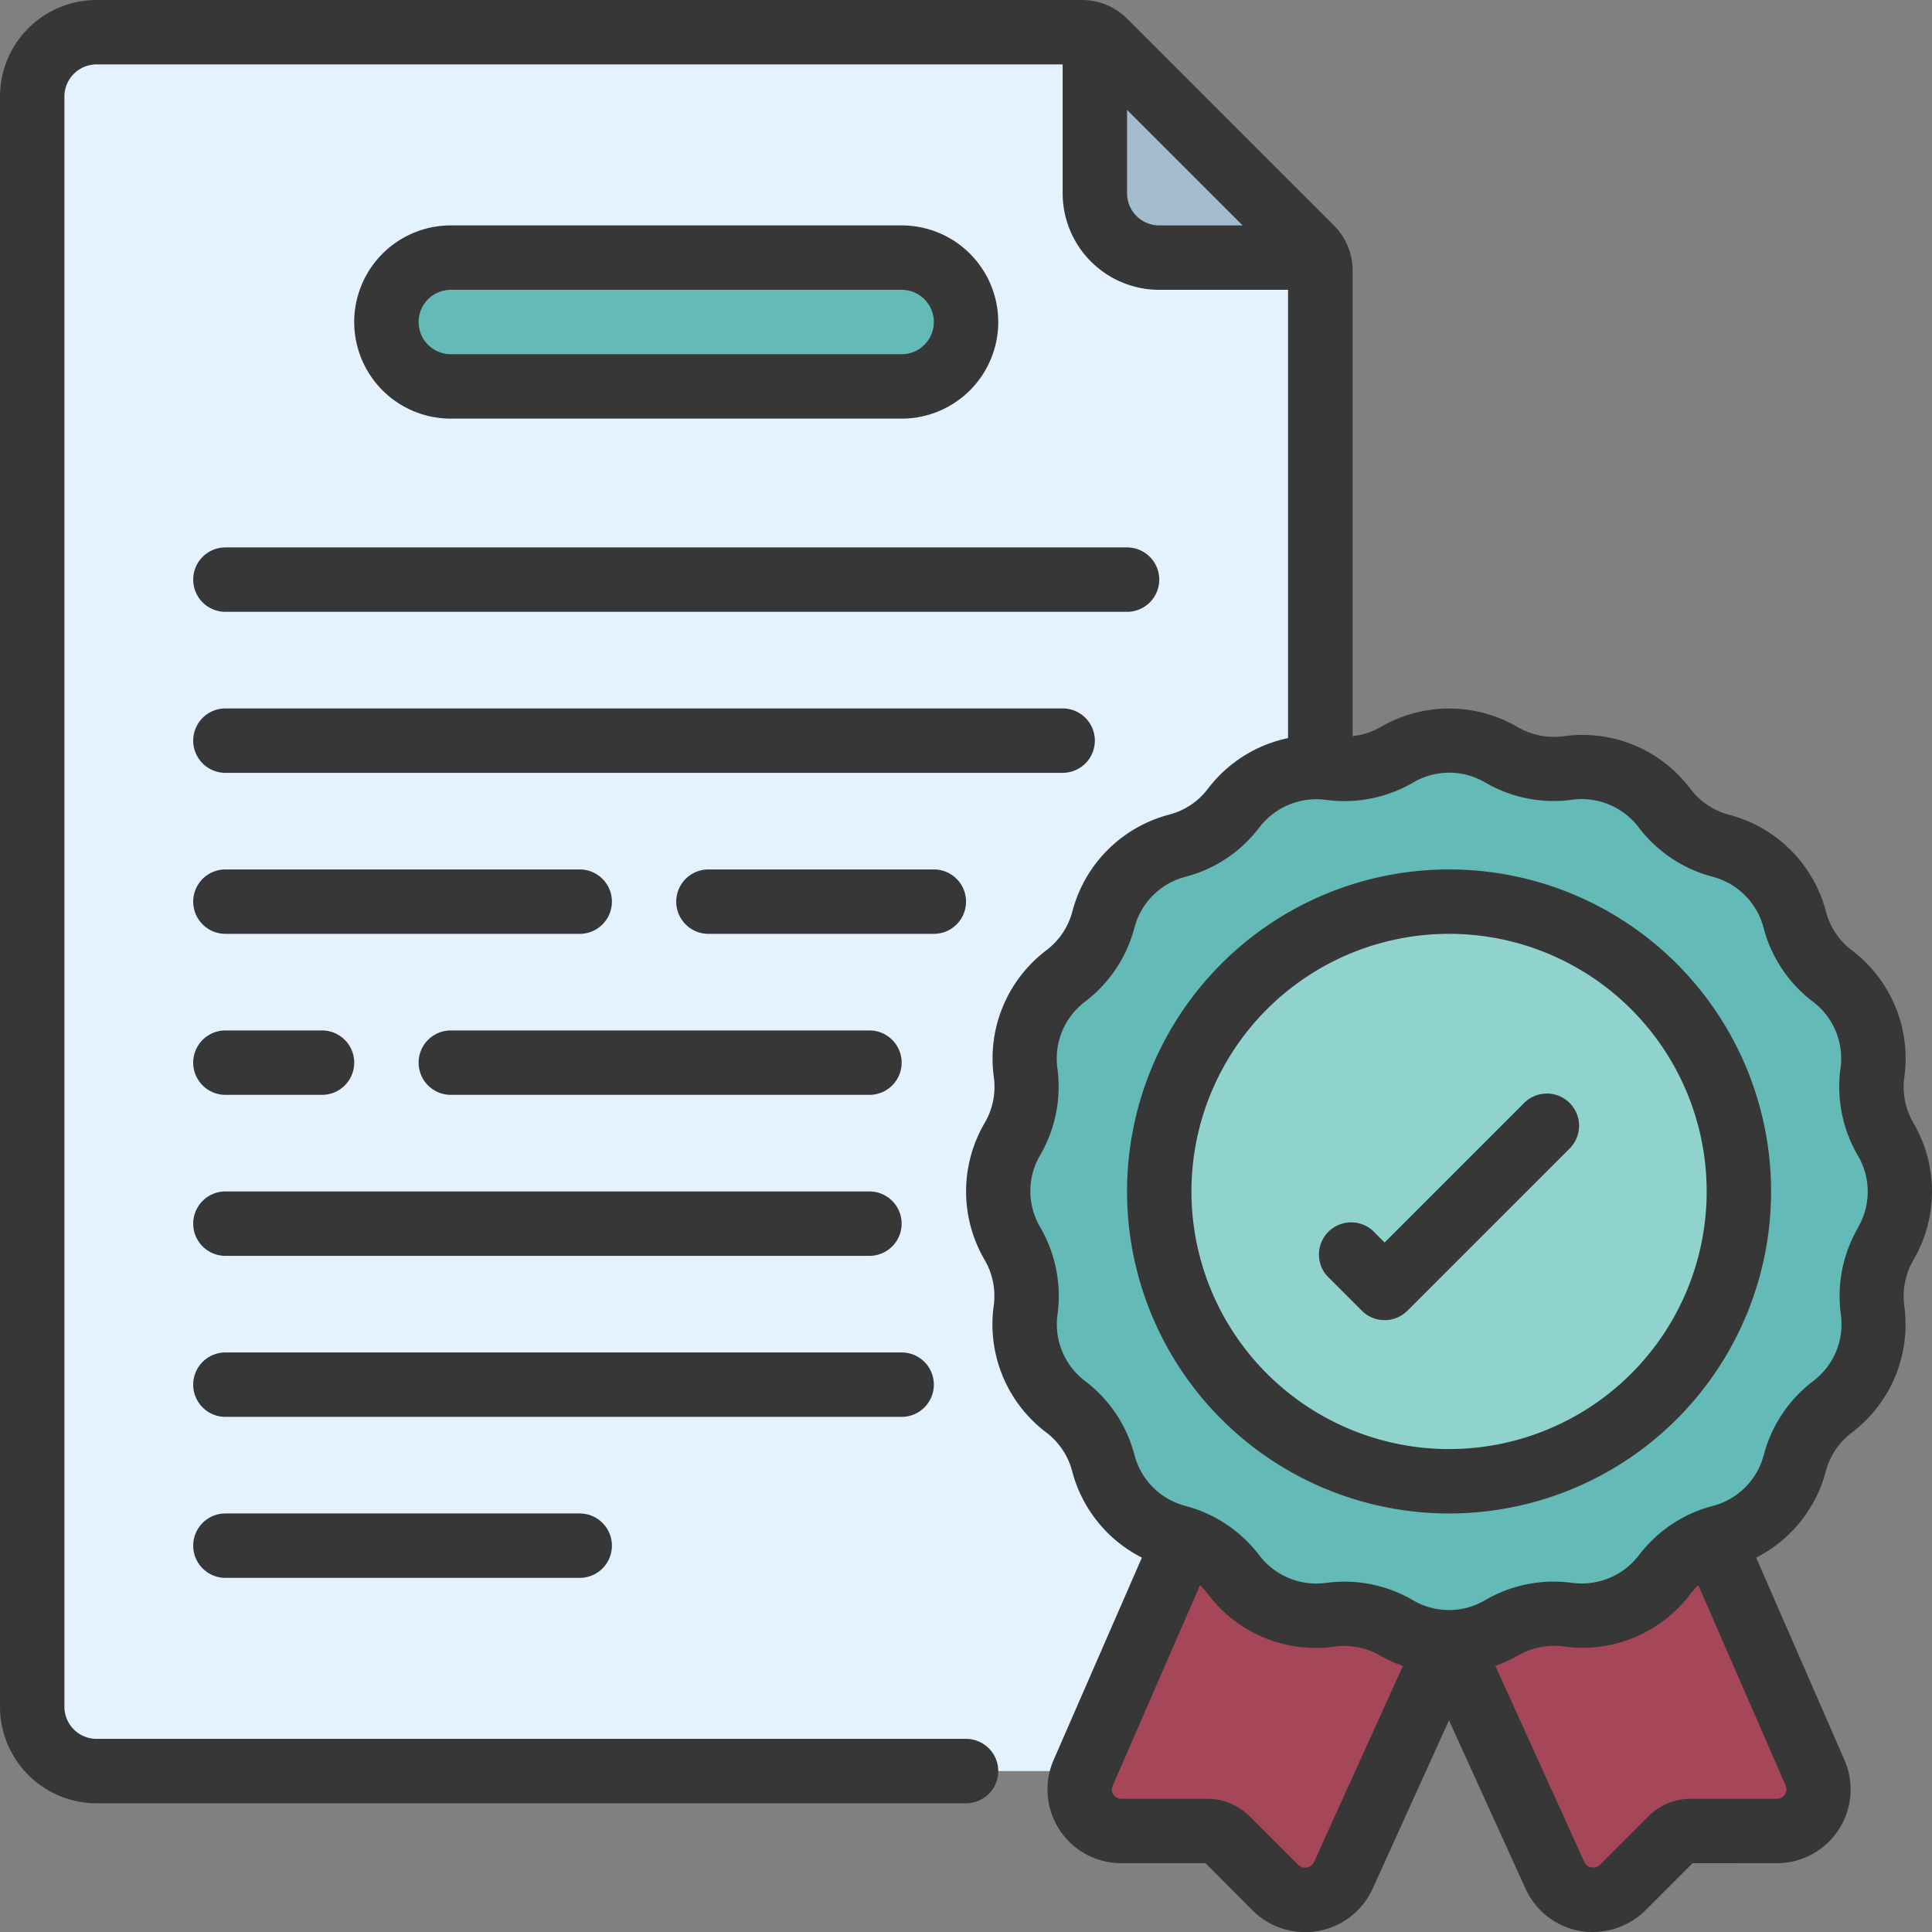 <svg id="buena-calidad" xmlns="http://www.w3.org/2000/svg" width="93.476" height="93.48" viewBox="0 0 93.476 93.48">
  <rect x="0" y="0" width="93.476" height="93.48" fill="#808080" stroke="none"/>
  <path id="Trazado_132904" data-name="Trazado 132904" d="M63.32,85.132H4.116A3.125,3.125,0,0,1,1,82.016V4.116A3.125,3.125,0,0,1,4.116,1H51.775a1.533,1.533,0,0,1,1.091.452l10,10a1.533,1.533,0,0,1,.452,1.091Z" transform="translate(0.558 0.558)" fill="#e4f1ff"/>
  <rect id="Rectángulo_26228" data-name="Rectángulo 26228" width="28" height="6" rx="2" transform="translate(19.096 13.096)" fill="#64bab7"/>
  <path id="Trazado_132905" data-name="Trazado 132905" d="M38.625,47.8,33.686,59.128a2.01,2.01,0,0,0,1.854,2.789H39.7a1.343,1.343,0,0,1,.95.389L43,64.661a2.035,2.035,0,0,0,3.287-.608L51.4,52.786l5.11,11.266a2.035,2.035,0,0,0,3.287.608L62.151,62.3a1.343,1.343,0,0,1,.95-.39h4.16a2.01,2.01,0,0,0,1.854-2.789L64.176,47.816Z" transform="translate(18.709 26.672)" fill="#a54759"/>
  <path id="Trazado_132906" data-name="Trazado 132906" d="M73.927,47.33v.011a4.986,4.986,0,0,0-.637,3.209,4.993,4.993,0,0,1-1.937,4.674,4.986,4.986,0,0,0-1.823,2.725,4.993,4.993,0,0,1-3.572,3.571,4.986,4.986,0,0,0-2.723,1.823,4.986,4.986,0,0,1-4.674,1.937,5,5,0,0,0-3.211.637h-.009a5,5,0,0,1-5.048,0h-.011a4.986,4.986,0,0,0-3.209-.637A4.993,4.993,0,0,1,42.4,63.343a4.986,4.986,0,0,0-2.725-1.823A4.993,4.993,0,0,1,36.1,57.947a4.986,4.986,0,0,0-1.823-2.723,4.986,4.986,0,0,1-1.937-4.674,5,5,0,0,0-.637-3.211V47.33a5,5,0,0,1,0-5.048v-.011a4.986,4.986,0,0,0,.637-3.209,4.993,4.993,0,0,1,1.937-4.674A4.986,4.986,0,0,0,36.1,31.662a4.993,4.993,0,0,1,3.572-3.571A4.986,4.986,0,0,0,42.4,26.269a4.986,4.986,0,0,1,4.674-1.937,5,5,0,0,0,3.211-.637h.009a5,5,0,0,1,5.048,0h.011a4.986,4.986,0,0,0,3.209.637,4.993,4.993,0,0,1,4.674,1.937,4.986,4.986,0,0,0,2.725,1.823,4.993,4.993,0,0,1,3.571,3.572,4.986,4.986,0,0,0,1.823,2.723,4.986,4.986,0,0,1,1.937,4.674,5,5,0,0,0,.637,3.211v.009a5,5,0,0,1,0,5.048Z" transform="translate(17.31 12.84)" fill="#64bab7"/>
  <circle id="Elipse_4469" data-name="Elipse 4469" cx="14" cy="14" r="14" transform="translate(56.096 43.096)" fill="#90d3ce"/>
  <path id="Trazado_132907" data-name="Trazado 132907" d="M44.766,11.856h-7.65A3.125,3.125,0,0,1,34,8.74V1.09a1.68,1.68,0,0,1,.452.312l10,10a1.679,1.679,0,0,1,.312.452Z" transform="translate(18.972 0.608)" fill="#a3bdce"/>
  <g id="Grupo_89023" data-name="Grupo 89023" transform="translate(0 0)">
    <path id="Trazado_132908" data-name="Trazado 132908" d="M37.486,16.348a4.674,4.674,0,0,0,0-9.348H15.674a4.674,4.674,0,1,0,0,9.348Zm-23.37-4.674a1.558,1.558,0,0,1,1.558-1.558H37.486a1.558,1.558,0,0,1,0,3.116H15.674A1.558,1.558,0,0,1,14.116,11.674Z" transform="translate(6.138 3.906)" fill="#373737"/>
    <path id="Trazado_132909" data-name="Trazado 132909" d="M92.138,52.113A6.558,6.558,0,0,0,89.6,45.981a3.428,3.428,0,0,1-1.256-1.88,6.561,6.561,0,0,0-4.693-4.683,3.456,3.456,0,0,1-1.87-1.256,6.53,6.53,0,0,0-6.135-2.541,3.476,3.476,0,0,1-2.219-.444,6.57,6.57,0,0,0-6.629,0,3.428,3.428,0,0,1-1.355.438V13.1a3.08,3.08,0,0,0-.913-2.2l-10-10A3.08,3.08,0,0,0,52.333,0H4.674A4.674,4.674,0,0,0,0,4.674v77.9a4.674,4.674,0,0,0,4.674,4.674H46.74a1.558,1.558,0,1,0,0-3.116H4.674a1.558,1.558,0,0,1-1.558-1.558V4.674A1.558,1.558,0,0,1,4.674,3.116h46.74V9.348a4.674,4.674,0,0,0,4.674,4.674H62.32V35.711a6.555,6.555,0,0,0-3.875,2.448,3.428,3.428,0,0,1-1.88,1.256,6.561,6.561,0,0,0-4.683,4.693,3.456,3.456,0,0,1-1.256,1.87,6.562,6.562,0,0,0-2.541,6.135,3.451,3.451,0,0,1-.444,2.219,6.562,6.562,0,0,0,0,6.629,3.46,3.46,0,0,1,.438,2.214,6.558,6.558,0,0,0,2.541,6.132,3.428,3.428,0,0,1,1.256,1.881,6.544,6.544,0,0,0,3.372,4.174L50.96,85.193a3.569,3.569,0,0,0,3.289,4.954h4.076l2.293,2.3a3.613,3.613,0,0,0,2.53,1.036,3.738,3.738,0,0,0,.668-.062,3.583,3.583,0,0,0,2.6-2.049l3.691-8.137L73.8,91.359a3.583,3.583,0,0,0,2.6,2.058,3.641,3.641,0,0,0,3.206-.983l2.286-2.287H85.97a3.568,3.568,0,0,0,3.281-4.97l-4.283-9.815a6.544,6.544,0,0,0,3.37-4.177,3.456,3.456,0,0,1,1.256-1.87,6.562,6.562,0,0,0,2.541-6.135,3.526,3.526,0,0,1,.442-2.22,6.562,6.562,0,0,0,0-6.629,3.46,3.46,0,0,1-.439-2.217ZM54.53,9.348V5.317l5.592,5.589H56.088A1.558,1.558,0,0,1,54.53,9.348Zm9.047,80.741a.449.449,0,0,1-.338.265.475.475,0,0,1-.425-.123L60.464,87.88a2.915,2.915,0,0,0-2.055-.849h-4.16a.45.45,0,0,1-.38-.206.419.419,0,0,1-.045-.4L58.06,76.7a3.355,3.355,0,0,1,.385.428,6.526,6.526,0,0,0,6.135,2.541,3.457,3.457,0,0,1,2.219.444,6.632,6.632,0,0,0,1.078.491ZM86.35,86.825a.45.45,0,0,1-.38.206H81.81a2.913,2.913,0,0,0-2.052.846l-2.337,2.337a.48.48,0,0,1-.433.132.45.45,0,0,1-.341-.274L72.35,80.6a6.6,6.6,0,0,0,1.091-.5,3.488,3.488,0,0,1,2.214-.438,6.544,6.544,0,0,0,6.132-2.541,3.411,3.411,0,0,1,.382-.425L86.4,86.4A.427.427,0,0,1,86.35,86.825ZM89.9,59.38v.014a6.593,6.593,0,0,0-.834,4.207,3.445,3.445,0,0,1-1.334,3.217A6.589,6.589,0,0,0,85.336,70.4a3.448,3.448,0,0,1-2.462,2.46,6.554,6.554,0,0,0-3.583,2.392,3.482,3.482,0,0,1-3.217,1.332,6.608,6.608,0,0,0-4.227.84,3.428,3.428,0,0,1-3.482,0,6.584,6.584,0,0,0-3.319-.9,6.66,6.66,0,0,0-.9.062,3.468,3.468,0,0,1-3.217-1.334,6.589,6.589,0,0,0-3.583-2.393A3.448,3.448,0,0,1,54.89,70.4,6.554,6.554,0,0,0,52.5,66.819,3.44,3.44,0,0,1,51.166,63.6a6.606,6.606,0,0,0-.84-4.227,3.428,3.428,0,0,1,0-3.482,6.593,6.593,0,0,0,.834-4.207,3.445,3.445,0,0,1,1.334-3.217,6.589,6.589,0,0,0,2.393-3.583,3.448,3.448,0,0,1,2.462-2.46,6.554,6.554,0,0,0,3.583-2.392A3.479,3.479,0,0,1,64.149,38.7a6.62,6.62,0,0,0,4.227-.84,3.428,3.428,0,0,1,3.482,0,6.583,6.583,0,0,0,4.207.834,3.46,3.46,0,0,1,3.217,1.334,6.589,6.589,0,0,0,3.583,2.393,3.448,3.448,0,0,1,2.46,2.462,6.554,6.554,0,0,0,2.392,3.583,3.44,3.44,0,0,1,1.332,3.217,6.606,6.606,0,0,0,.84,4.227A3.428,3.428,0,0,1,89.9,59.38Z" transform="translate(0 0)" fill="#373737"/>
    <path id="Trazado_132910" data-name="Trazado 132910" d="M50.58,27A15.58,15.58,0,1,0,66.16,42.58,15.58,15.58,0,0,0,50.58,27Zm0,28.044A12.464,12.464,0,1,1,63.044,42.58,12.464,12.464,0,0,1,50.58,55.044Z" transform="translate(19.53 15.066)" fill="#373737"/>
    <path id="Trazado_132911" data-name="Trazado 132911" d="M6,18.558a1.558,1.558,0,0,0,1.558,1.558H51.182a1.558,1.558,0,0,0,0-3.116H7.558A1.558,1.558,0,0,0,6,18.558Z" transform="translate(3.348 9.486)" fill="#373737"/>
    <path id="Trazado_132912" data-name="Trazado 132912" d="M49.624,23.558A1.558,1.558,0,0,0,48.066,22H7.558a1.558,1.558,0,1,0,0,3.116H48.066A1.558,1.558,0,0,0,49.624,23.558Z" transform="translate(3.348 12.276)" fill="#373737"/>
    <path id="Trazado_132913" data-name="Trazado 132913" d="M35.022,28.558A1.558,1.558,0,0,0,33.464,27H22.558a1.558,1.558,0,1,0,0,3.116H33.464A1.558,1.558,0,0,0,35.022,28.558Z" transform="translate(11.718 15.066)" fill="#373737"/>
    <path id="Trazado_132914" data-name="Trazado 132914" d="M24.7,27H7.558a1.558,1.558,0,0,0,0,3.116H24.7A1.558,1.558,0,1,0,24.7,27Z" transform="translate(3.348 15.066)" fill="#373737"/>
    <path id="Trazado_132915" data-name="Trazado 132915" d="M13,33.558a1.558,1.558,0,0,0,1.558,1.558H34.812a1.558,1.558,0,1,0,0-3.116H14.558A1.558,1.558,0,0,0,13,33.558Z" transform="translate(7.254 17.856)" fill="#373737"/>
    <path id="Trazado_132916" data-name="Trazado 132916" d="M7.558,35.116h4.674a1.558,1.558,0,1,0,0-3.116H7.558a1.558,1.558,0,0,0,0,3.116Z" transform="translate(3.348 17.856)" fill="#373737"/>
    <path id="Trazado_132917" data-name="Trazado 132917" d="M7.558,40.116h31.16a1.558,1.558,0,1,0,0-3.116H7.558a1.558,1.558,0,1,0,0,3.116Z" transform="translate(3.348 20.646)" fill="#373737"/>
    <path id="Trazado_132918" data-name="Trazado 132918" d="M41.834,43.558A1.558,1.558,0,0,0,40.276,42H7.558a1.558,1.558,0,0,0,0,3.116H40.276A1.558,1.558,0,0,0,41.834,43.558Z" transform="translate(3.348 23.436)" fill="#373737"/>
    <path id="Trazado_132919" data-name="Trazado 132919" d="M7.558,47a1.558,1.558,0,1,0,0,3.116H24.7A1.558,1.558,0,1,0,24.7,47Z" transform="translate(3.348 26.226)" fill="#373737"/>
    <path id="Trazado_132920" data-name="Trazado 132920" d="M50.8,34.456l-6.688,6.688-.456-.456a1.558,1.558,0,1,0-2.2,2.2l1.558,1.558a1.558,1.558,0,0,0,2.2,0l7.79-7.79a1.558,1.558,0,1,0-2.2-2.2Z" transform="translate(22.878 18.972)" fill="#373737"/>
  </g>
</svg>

